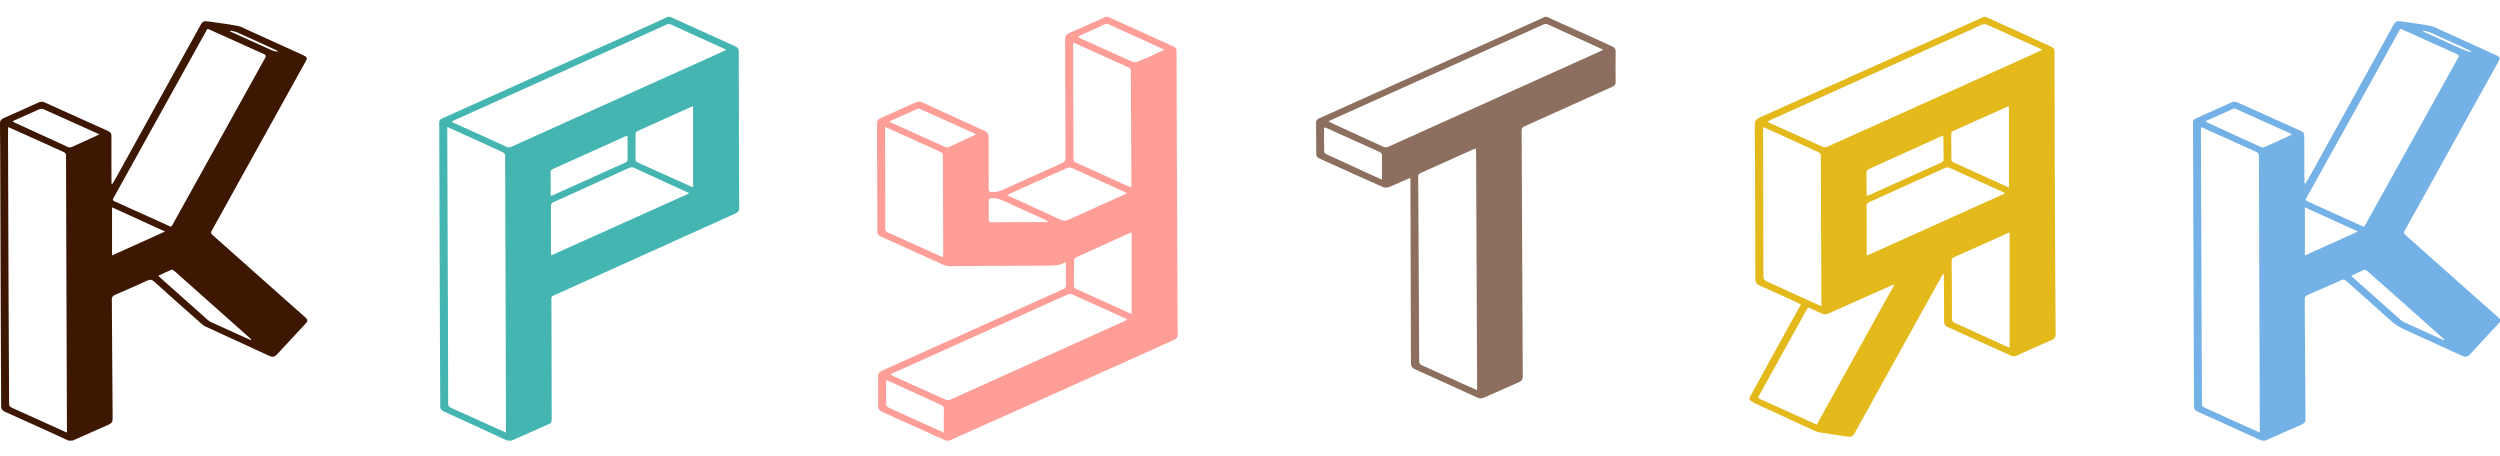 <svg width="126" height="23" viewBox="0 0 126 23" fill="none" xmlns="http://www.w3.org/2000/svg">
<g clip-path="url(#clip0_1_762)">
<path d="M100.072 0.847C100.585 1.079 101.1 1.308 101.612 1.542C102.206 1.813 102.796 2.09 103.391 2.359C103.509 2.412 103.547 2.474 103.548 2.576C103.549 4.121 103.553 5.666 103.558 7.211C103.566 9.495 103.575 11.78 103.585 14.064C103.589 14.997 103.594 15.93 103.606 16.862C103.607 16.993 103.55 17.073 103.402 17.138C102.81 17.395 102.224 17.66 101.636 17.924C101.539 17.968 101.451 17.969 101.354 17.925C100.291 17.443 99.229 16.961 98.163 16.482C98.034 16.424 97.983 16.346 97.983 16.232C97.982 15.467 97.976 14.703 97.971 13.939C97.97 13.9 97.963 13.861 97.958 13.822C97.945 13.82 97.932 13.818 97.919 13.816C97.823 13.99 97.726 14.164 97.629 14.338C96.978 15.511 96.326 16.684 95.675 17.857C94.964 19.14 94.252 20.422 93.543 21.705C93.35 22.054 93.353 22.052 92.876 21.971C92.501 21.908 92.121 21.861 91.746 21.798C91.631 21.779 91.518 21.739 91.416 21.693C90.481 21.267 89.549 20.839 88.618 20.408C88.478 20.344 88.343 20.27 88.22 20.188C88.18 20.16 88.153 20.082 88.173 20.044C88.763 18.962 89.361 17.882 89.957 16.802C90.223 16.32 90.49 15.839 90.766 15.341C90.65 15.286 90.537 15.229 90.421 15.176C89.845 14.913 89.27 14.649 88.69 14.392C88.528 14.32 88.468 14.231 88.469 14.085C88.47 12.302 88.464 10.519 88.458 8.736C88.455 7.91 88.45 7.084 88.44 6.258C88.438 6.103 88.507 6.004 88.686 5.923C92.258 4.323 95.826 2.718 99.396 1.114C99.591 1.026 99.784 0.936 99.978 0.847C100.009 0.847 100.04 0.847 100.072 0.847ZM102.939 2.512C102.86 2.473 102.818 2.451 102.774 2.431C101.914 2.043 101.053 1.659 100.197 1.266C100.067 1.207 99.978 1.204 99.846 1.264C98.344 1.946 96.836 2.622 95.331 3.3C93.289 4.22 91.247 5.14 89.206 6.061C89.165 6.08 89.129 6.106 89.092 6.128C89.111 6.15 89.114 6.159 89.122 6.163C90.04 6.577 90.957 6.993 91.879 7.403C91.933 7.427 92.035 7.421 92.092 7.397C92.605 7.172 93.112 6.939 93.621 6.71C96.45 5.436 99.279 4.163 102.109 2.889C102.376 2.768 102.642 2.647 102.939 2.512ZM88.874 6.406C88.868 6.474 88.86 6.52 88.86 6.567C88.867 9.028 88.876 11.489 88.878 13.95C88.878 14.066 88.928 14.129 89.052 14.184C89.879 14.558 90.703 14.937 91.528 15.314C91.607 15.35 91.69 15.38 91.8 15.425C91.8 15.354 91.8 15.31 91.8 15.267C91.796 14.667 91.792 14.067 91.79 13.467C91.782 11.593 91.775 9.72 91.771 7.846C91.771 7.755 91.729 7.707 91.632 7.663C90.964 7.361 90.299 7.054 89.633 6.749C89.389 6.638 89.145 6.529 88.874 6.406ZM91.134 15.493C91.1 15.543 91.071 15.578 91.051 15.614C90.25 17.063 89.451 18.511 88.646 19.958C88.601 20.04 88.62 20.071 88.711 20.112C89.426 20.433 90.139 20.757 90.852 21.079C91.082 21.183 91.312 21.287 91.564 21.401C92.87 19.048 94.167 16.709 95.463 14.371C95.452 14.362 95.441 14.354 95.43 14.345C95.373 14.37 95.317 14.394 95.26 14.419C94.219 14.881 93.177 15.341 92.138 15.806C92.023 15.857 91.93 15.858 91.818 15.804C91.6 15.698 91.374 15.601 91.134 15.493ZM101.056 9.748C101.012 9.719 100.985 9.695 100.951 9.679C100.053 9.27 99.155 8.861 98.253 8.457C98.199 8.432 98.094 8.434 98.038 8.459C96.759 9.033 95.483 9.612 94.206 10.188C94.114 10.229 94.076 10.278 94.077 10.364C94.082 11.153 94.079 11.941 94.08 12.73C94.08 12.769 94.086 12.809 94.091 12.882C96.428 11.831 98.734 10.793 101.056 9.748ZM101.285 11.715C101.216 11.742 101.184 11.753 101.153 11.767C100.275 12.162 99.397 12.557 98.516 12.948C98.407 12.997 98.362 13.05 98.363 13.15C98.374 14.12 98.38 15.088 98.38 16.058C98.38 16.165 98.42 16.229 98.542 16.284C99.388 16.664 100.23 17.051 101.073 17.435C101.139 17.465 101.207 17.492 101.285 17.524C101.285 15.584 101.285 13.663 101.285 11.715ZM101.25 5.364C101.208 5.366 101.196 5.364 101.188 5.367C100.278 5.776 99.368 6.185 98.457 6.593C98.368 6.633 98.34 6.683 98.341 6.762C98.349 7.185 98.352 7.608 98.351 8.031C98.351 8.111 98.388 8.156 98.477 8.195C99.187 8.514 99.894 8.836 100.602 9.157C100.809 9.251 101.017 9.344 101.25 9.449C101.25 8.072 101.25 6.721 101.25 5.364ZM94.091 9.871C94.151 9.85 94.195 9.837 94.233 9.82C95.437 9.276 96.64 8.732 97.845 8.191C97.933 8.151 97.958 8.107 97.957 8.034C97.951 7.677 97.951 7.319 97.948 6.963C97.948 6.925 97.939 6.887 97.932 6.836C97.876 6.857 97.843 6.867 97.812 6.881C96.598 7.428 95.385 7.975 94.175 8.526C94.122 8.55 94.075 8.619 94.074 8.668C94.068 9.029 94.074 9.391 94.077 9.752C94.078 9.787 94.085 9.822 94.091 9.871Z" fill="#E4B91C"/>
<path d="M55.832 0.847C56.318 1.065 56.806 1.281 57.292 1.501C57.905 1.779 58.515 2.061 59.13 2.338C59.263 2.397 59.298 2.477 59.298 2.591C59.299 3.963 59.303 5.335 59.309 6.707C59.321 9.673 59.335 12.64 59.349 15.606C59.351 16.029 59.35 16.452 59.36 16.875C59.362 16.997 59.303 17.071 59.169 17.132C57.082 18.067 54.999 19.006 52.913 19.942C51.246 20.689 49.576 21.431 47.908 22.178C47.799 22.227 47.714 22.229 47.603 22.178C46.56 21.702 45.516 21.228 44.468 20.759C44.312 20.689 44.251 20.604 44.254 20.463C44.264 19.962 44.264 19.461 44.254 18.959C44.251 18.82 44.318 18.743 44.466 18.677C46.648 17.697 48.826 16.715 51.005 15.734C51.856 15.351 52.706 14.966 53.559 14.586C53.679 14.533 53.729 14.473 53.726 14.363C53.717 14.03 53.723 13.697 53.723 13.364C53.723 13.321 53.718 13.277 53.715 13.226C53.676 13.232 53.651 13.23 53.638 13.238C53.423 13.375 53.171 13.386 52.909 13.387C51.214 13.395 49.519 13.409 47.823 13.415C47.725 13.415 47.618 13.38 47.531 13.34C46.484 12.869 45.441 12.393 44.395 11.921C44.273 11.866 44.22 11.794 44.22 11.682C44.216 9.862 44.209 8.042 44.199 6.222C44.198 6.094 44.245 6.01 44.397 5.944C44.98 5.692 45.558 5.431 46.133 5.168C46.269 5.106 46.378 5.113 46.51 5.175C47.546 5.652 48.584 6.126 49.626 6.597C49.771 6.663 49.825 6.742 49.825 6.873C49.823 7.765 49.833 8.656 49.833 9.548C49.833 9.643 49.868 9.675 49.993 9.679C50.19 9.687 50.358 9.649 50.529 9.571C51.526 9.116 52.528 8.666 53.531 8.218C53.658 8.162 53.7 8.098 53.7 7.985C53.691 5.98 53.691 3.975 53.681 1.97C53.681 1.812 53.751 1.725 53.924 1.65C54.495 1.405 55.057 1.149 55.623 0.897C55.653 0.883 55.679 0.864 55.707 0.847C55.747 0.847 55.789 0.847 55.832 0.847ZM56.823 16.115C56.772 16.083 56.743 16.059 56.709 16.044C55.819 15.64 54.929 15.236 54.035 14.837C53.981 14.813 53.88 14.815 53.824 14.839C53.537 14.959 53.258 15.09 52.976 15.217C50.323 16.411 47.671 17.605 45.019 18.8C44.973 18.82 44.932 18.849 44.873 18.882C44.916 18.904 44.936 18.915 44.958 18.925C45.844 19.325 46.733 19.723 47.617 20.127C47.732 20.179 47.815 20.18 47.931 20.128C50.153 19.122 52.378 18.12 54.602 17.118C55.334 16.788 56.065 16.457 56.823 16.115ZM57.023 9.438C57.023 9.362 57.024 9.313 57.023 9.265C57.019 8.567 57.014 7.869 57.01 7.17C57.004 5.967 56.998 4.764 56.995 3.561C56.995 3.48 56.959 3.435 56.871 3.395C56.147 3.071 55.425 2.743 54.703 2.417C54.51 2.329 54.317 2.241 54.097 2.141C54.092 2.205 54.085 2.244 54.085 2.282C54.092 4.196 54.098 6.11 54.103 8.023C54.103 8.108 54.143 8.156 54.236 8.198C55.119 8.595 55.998 8.996 56.879 9.396C56.912 9.411 56.952 9.418 57.023 9.438ZM44.607 6.398C44.607 6.474 44.607 6.514 44.607 6.554C44.611 8.214 44.617 9.873 44.616 11.533C44.616 11.632 44.669 11.68 44.768 11.724C45.636 12.116 46.503 12.51 47.371 12.902C47.414 12.922 47.461 12.936 47.53 12.962C47.534 12.899 47.539 12.856 47.539 12.813C47.538 12.209 47.535 11.605 47.532 11.002C47.529 9.946 47.525 8.89 47.524 7.834C47.524 7.75 47.491 7.7 47.396 7.657C46.649 7.322 45.906 6.982 45.161 6.644C44.99 6.567 44.818 6.492 44.607 6.398ZM56.804 9.744C56.74 9.71 56.7 9.686 56.656 9.666C55.777 9.263 54.899 8.86 54.016 8.462C53.958 8.436 53.847 8.436 53.789 8.462C52.821 8.892 51.858 9.328 50.894 9.763C50.853 9.782 50.817 9.808 50.766 9.839C50.81 9.861 50.831 9.872 50.853 9.882C51.705 10.272 52.56 10.658 53.406 11.056C53.585 11.14 53.715 11.141 53.897 11.057C54.85 10.617 55.813 10.19 56.804 9.744ZM57.033 11.719C56.964 11.741 56.935 11.747 56.909 11.759C56.018 12.16 55.125 12.56 54.238 12.966C54.182 12.993 54.133 13.07 54.132 13.123C54.123 13.546 54.129 13.969 54.125 14.392C54.124 14.477 54.161 14.525 54.256 14.568C54.93 14.87 55.6 15.177 56.271 15.482C56.523 15.596 56.774 15.711 57.033 15.829C57.033 14.455 57.033 13.1 57.033 11.719ZM49.195 6.78C49.16 6.755 49.151 6.745 49.138 6.739C48.221 6.324 47.304 5.908 46.385 5.496C46.342 5.477 46.262 5.476 46.22 5.495C45.784 5.685 45.353 5.881 44.922 6.076C44.891 6.09 44.87 6.118 44.837 6.145C45.783 6.572 46.71 6.989 47.635 7.409C47.727 7.451 47.791 7.424 47.864 7.391C48.181 7.245 48.498 7.1 48.815 6.955C48.936 6.899 49.057 6.843 49.195 6.78ZM58.696 2.508C57.718 2.063 56.78 1.635 55.839 1.211C55.801 1.194 55.725 1.204 55.683 1.222C55.264 1.409 54.849 1.603 54.43 1.79C54.316 1.841 54.317 1.869 54.43 1.92C55.316 2.319 56.2 2.723 57.088 3.12C57.147 3.147 57.256 3.146 57.316 3.121C57.636 2.989 57.948 2.845 58.262 2.704C58.398 2.644 58.532 2.582 58.696 2.508ZM47.568 21.804C47.568 21.732 47.568 21.689 47.568 21.646C47.568 21.297 47.562 20.948 47.571 20.599C47.574 20.502 47.528 20.453 47.426 20.407C46.758 20.105 46.094 19.799 45.428 19.494C45.185 19.383 44.941 19.274 44.682 19.157C44.67 19.201 44.657 19.227 44.657 19.253C44.656 19.635 44.653 20.017 44.661 20.399C44.662 20.444 44.714 20.505 44.765 20.53C44.991 20.642 45.225 20.743 45.457 20.848C46.147 21.161 46.837 21.473 47.568 21.804ZM52.795 11.191C52.799 11.178 52.803 11.164 52.807 11.151C52.777 11.133 52.749 11.113 52.717 11.099C51.973 10.76 51.227 10.425 50.486 10.082C50.334 10.012 50.182 9.983 50.008 9.986C49.88 9.988 49.83 10.017 49.832 10.12C49.838 10.437 49.838 10.753 49.832 11.069C49.83 11.175 49.885 11.201 50.011 11.201C50.801 11.195 51.59 11.194 52.38 11.191C52.518 11.191 52.657 11.191 52.795 11.191Z" fill="#FF9D97"/>
<path d="M25.654 22.247C25.066 21.977 24.479 21.706 23.892 21.436C23.384 21.203 22.879 20.968 22.368 20.741C22.237 20.682 22.189 20.608 22.188 20.492C22.185 19.178 22.174 17.863 22.17 16.549C22.158 13.267 22.149 9.985 22.139 6.703C22.139 6.531 22.142 6.358 22.134 6.186C22.129 6.078 22.182 6.014 22.303 5.96C23.824 5.278 25.342 4.593 26.862 3.909C28.933 2.978 31.004 2.049 33.075 1.118C33.268 1.031 33.457 0.937 33.649 0.847C33.691 0.847 33.733 0.847 33.775 0.847C34.142 1.013 34.509 1.178 34.875 1.345C35.602 1.674 36.327 2.005 37.055 2.333C37.183 2.391 37.231 2.465 37.232 2.582C37.234 4.739 37.241 6.895 37.248 9.052C37.25 9.528 37.251 10.005 37.261 10.481C37.264 10.615 37.205 10.696 37.05 10.766C34.143 12.074 31.239 13.387 28.335 14.699C28.194 14.763 28.056 14.832 27.911 14.889C27.815 14.926 27.79 14.978 27.791 15.056C27.795 15.918 27.797 16.781 27.799 17.643C27.801 18.822 27.801 20.001 27.805 21.18C27.806 21.282 27.742 21.34 27.64 21.385C27.014 21.662 26.388 21.938 25.762 22.215C25.745 22.223 25.732 22.237 25.717 22.248C25.696 22.247 25.674 22.247 25.654 22.247ZM22.542 6.396C22.542 6.476 22.542 6.52 22.542 6.564C22.554 9.789 22.566 13.015 22.578 16.24C22.583 17.608 22.589 18.976 22.589 20.344C22.589 20.448 22.628 20.507 22.744 20.558C23.383 20.843 24.017 21.133 24.653 21.421C24.924 21.544 25.196 21.665 25.502 21.802C25.502 21.72 25.502 21.664 25.502 21.609C25.492 18.376 25.482 15.142 25.472 11.909C25.467 10.557 25.461 9.205 25.459 7.853C25.459 7.757 25.414 7.706 25.311 7.66C24.689 7.379 24.069 7.092 23.448 6.808C23.161 6.676 22.871 6.546 22.542 6.396ZM22.775 6.125C22.799 6.152 22.803 6.161 22.811 6.165C23.719 6.577 24.628 6.988 25.535 7.402C25.626 7.443 25.697 7.433 25.782 7.394C26.413 7.107 27.045 6.822 27.677 6.538C30.607 5.218 33.536 3.899 36.466 2.58C36.508 2.561 36.544 2.535 36.597 2.504C36.554 2.483 36.534 2.472 36.512 2.462C35.613 2.054 34.712 1.649 33.817 1.236C33.702 1.183 33.633 1.223 33.548 1.261C31.965 1.974 30.382 2.687 28.799 3.401C26.834 4.286 24.87 5.171 22.905 6.057C22.862 6.076 22.822 6.1 22.775 6.125ZM34.742 9.743C34.672 9.708 34.63 9.684 34.586 9.664C33.711 9.264 32.836 8.865 31.963 8.463C31.874 8.421 31.805 8.42 31.717 8.46C30.45 9.035 29.183 9.609 27.913 10.18C27.811 10.226 27.765 10.277 27.766 10.374C27.772 11.158 27.769 11.943 27.77 12.728C27.77 12.766 27.777 12.804 27.783 12.87C30.112 11.823 32.412 10.79 34.742 9.743ZM34.933 9.432C34.933 8.064 34.933 6.717 34.933 5.358C34.888 5.37 34.868 5.373 34.851 5.38C33.946 5.786 33.039 6.192 32.137 6.603C32.083 6.627 32.035 6.697 32.034 6.747C32.026 7.174 32.031 7.601 32.028 8.028C32.028 8.106 32.059 8.153 32.15 8.194C33.038 8.592 33.923 8.993 34.809 9.393C34.843 9.409 34.883 9.417 34.933 9.432ZM31.619 6.846C31.588 6.846 31.581 6.844 31.578 6.846C30.341 7.404 29.106 7.962 27.869 8.517C27.776 8.558 27.752 8.61 27.752 8.687C27.755 9.052 27.753 9.418 27.754 9.783C27.754 9.809 27.765 9.835 27.773 9.869C27.825 9.85 27.864 9.839 27.9 9.823C29.108 9.278 30.316 8.731 31.526 8.188C31.618 8.147 31.631 8.097 31.631 8.027C31.629 7.666 31.63 7.305 31.629 6.943C31.63 6.912 31.623 6.881 31.619 6.846Z" fill="#44B5B1"/>
<path d="M114.07 22.247C113.363 21.925 112.655 21.603 111.947 21.282C111.557 21.104 111.167 20.926 110.773 20.753C110.638 20.695 110.581 20.62 110.581 20.497C110.58 19.527 110.57 18.558 110.566 17.588C110.553 13.961 110.542 10.333 110.529 6.706C110.529 6.525 110.531 6.344 110.525 6.163C110.522 6.075 110.563 6.016 110.661 5.973C111.263 5.704 111.864 5.434 112.463 5.162C112.569 5.114 112.661 5.112 112.769 5.161C113.836 5.644 114.906 6.125 115.976 6.605C116.095 6.658 116.136 6.729 116.135 6.836C116.133 7.612 116.139 8.389 116.142 9.165C116.142 9.197 116.147 9.229 116.186 9.271C116.252 9.161 116.319 9.052 116.381 8.94C117.468 6.976 118.554 5.012 119.64 3.049C119.968 2.454 120.298 1.86 120.627 1.266C120.734 1.073 120.786 1.046 121.062 1.085C121.543 1.153 122.026 1.217 122.502 1.305C122.679 1.338 122.839 1.434 123.002 1.508C123.943 1.934 124.882 2.361 125.821 2.789C125.998 2.869 126.022 2.921 125.939 3.072C125.537 3.798 125.133 4.524 124.73 5.249C124.08 6.423 123.431 7.596 122.781 8.77C122.25 9.729 121.72 10.688 121.184 11.646C121.14 11.723 121.15 11.769 121.219 11.83C122.269 12.761 123.317 13.694 124.365 14.626C124.886 15.089 125.406 15.553 125.931 16.013C126.031 16.101 126.044 16.177 125.953 16.274C125.458 16.806 124.969 17.34 124.475 17.872C124.36 17.995 124.251 18.007 124.078 17.928C123.217 17.534 122.356 17.14 121.495 16.746C121.427 16.715 121.361 16.68 121.291 16.653C120.946 16.519 120.673 16.325 120.422 16.096C119.703 15.442 118.965 14.799 118.238 14.15C118.161 14.081 118.101 14.074 117.998 14.12C117.439 14.373 116.876 14.62 116.311 14.865C116.194 14.915 116.157 14.979 116.157 15.082C116.172 17.095 116.18 19.108 116.197 21.121C116.198 21.259 116.138 21.34 115.986 21.405C115.366 21.674 114.751 21.949 114.134 22.222C114.121 22.228 114.112 22.239 114.101 22.247C114.091 22.247 114.081 22.247 114.07 22.247ZM110.938 6.406C110.932 6.475 110.925 6.522 110.926 6.569C110.938 9.999 110.95 13.429 110.963 16.859C110.968 18.025 110.978 19.192 110.98 20.358C110.98 20.453 111.021 20.506 111.124 20.552C111.807 20.858 112.487 21.169 113.169 21.477C113.398 21.581 113.629 21.683 113.893 21.801C113.893 21.725 113.893 21.678 113.893 21.631C113.884 18.706 113.874 15.781 113.864 12.857C113.858 11.189 113.852 9.521 113.85 7.854C113.85 7.756 113.815 7.699 113.702 7.649C113.035 7.353 112.374 7.05 111.71 6.75C111.462 6.638 111.213 6.528 110.938 6.406ZM119.141 11.434C119.176 11.38 119.207 11.338 119.231 11.295C119.462 10.881 119.691 10.468 119.92 10.054C120.568 8.888 121.216 7.723 121.863 6.558C122.537 5.344 123.209 4.129 123.886 2.916C123.937 2.824 123.934 2.775 123.811 2.72C122.913 2.319 122.019 1.911 121.124 1.507C121.08 1.487 121.033 1.473 120.981 1.455C120.961 1.485 120.949 1.502 120.938 1.52C120.451 2.4 119.964 3.281 119.476 4.16C118.394 6.107 117.312 8.055 116.229 10.001C116.194 10.065 116.194 10.102 116.281 10.141C117.227 10.566 118.172 10.994 119.141 11.434ZM111.145 6.112C111.222 6.153 111.269 6.183 111.32 6.207C112.185 6.603 113.051 6.999 113.916 7.396C114.001 7.435 114.072 7.441 114.161 7.399C114.568 7.211 114.978 7.028 115.387 6.842C115.429 6.823 115.465 6.797 115.52 6.764C114.554 6.329 113.614 5.904 112.672 5.482C112.643 5.469 112.587 5.467 112.559 5.48C112.098 5.683 111.639 5.89 111.145 6.112ZM116.166 12.873C117.069 12.466 117.938 12.075 118.84 11.668C117.922 11.25 117.052 10.853 116.166 10.45C116.166 11.269 116.166 12.054 116.166 12.873ZM118.509 13.895C118.527 13.921 118.532 13.933 118.542 13.942C119.366 14.677 120.19 15.413 121.016 16.146C121.064 16.188 121.128 16.221 121.191 16.25C121.816 16.535 122.443 16.819 123.07 17.102C123.11 17.12 123.156 17.132 123.199 17.147C123.185 17.105 123.16 17.078 123.133 17.054C122.263 16.279 121.392 15.505 120.521 14.73C120.115 14.369 119.71 14.008 119.3 13.65C119.266 13.62 119.183 13.585 119.154 13.597C118.938 13.688 118.73 13.791 118.509 13.895ZM124.513 2.624C124.52 2.614 124.527 2.603 124.535 2.593C124.502 2.57 124.472 2.541 124.434 2.524C123.777 2.223 123.121 1.921 122.461 1.625C122.365 1.582 122.246 1.572 122.138 1.547C122.133 1.559 122.128 1.571 122.123 1.583C122.144 1.594 122.164 1.605 122.185 1.614C122.82 1.903 123.454 2.193 124.093 2.478C124.225 2.537 124.372 2.576 124.513 2.624Z" fill="#73B1E7"/>
<path d="M3.534 22.247C3.173 22.08 2.815 21.91 2.452 21.746C1.721 21.414 0.99 21.083 0.255 20.756C0.115 20.694 0.058 20.615 0.058 20.488C0.057 19.482 0.048 18.475 0.044 17.468C0.033 14.551 0.024 11.634 0.014 8.717C0.011 7.883 0.009 7.048 -0.001 6.214C-0.002 6.089 0.046 6.012 0.192 5.949C0.774 5.695 1.35 5.433 1.926 5.17C2.042 5.117 2.138 5.111 2.259 5.166C3.321 5.649 4.387 6.127 5.453 6.605C5.57 6.658 5.616 6.726 5.616 6.835C5.612 7.599 5.617 8.363 5.619 9.128C5.619 9.171 5.619 9.215 5.619 9.258C5.635 9.262 5.65 9.265 5.665 9.269C5.731 9.158 5.8 9.048 5.862 8.936C6.815 7.213 7.768 5.49 8.72 3.767C9.182 2.931 9.645 2.096 10.108 1.261C10.211 1.074 10.267 1.047 10.532 1.085C11.018 1.154 11.507 1.216 11.987 1.307C12.169 1.341 12.332 1.442 12.5 1.518C13.427 1.938 14.352 2.36 15.279 2.781C15.482 2.874 15.502 2.92 15.408 3.09C14.3 5.087 13.191 7.083 12.083 9.08C11.61 9.934 11.142 10.79 10.664 11.642C10.618 11.725 10.63 11.771 10.702 11.835C11.792 12.8 12.878 13.767 13.964 14.733C14.44 15.156 14.913 15.581 15.394 16C15.511 16.101 15.521 16.183 15.419 16.292C14.925 16.819 14.438 17.35 13.946 17.877C13.84 17.992 13.731 18.008 13.576 17.937C12.497 17.443 11.418 16.95 10.344 16.451C10.247 16.407 10.171 16.332 10.095 16.265C9.315 15.575 8.535 14.885 7.764 14.189C7.646 14.083 7.56 14.077 7.41 14.146C6.877 14.392 6.336 14.628 5.794 14.863C5.679 14.913 5.635 14.973 5.636 15.078C5.651 17.091 5.66 19.104 5.677 21.117C5.678 21.262 5.611 21.343 5.456 21.41C4.823 21.686 4.194 21.968 3.565 22.247C3.555 22.247 3.544 22.247 3.534 22.247ZM3.373 21.803C3.373 21.721 3.373 21.67 3.373 21.618C3.363 18.701 3.353 15.785 3.343 12.868C3.337 11.192 3.33 9.516 3.328 7.84C3.328 7.751 3.295 7.699 3.192 7.654C2.449 7.323 1.71 6.986 0.969 6.651C0.794 6.572 0.617 6.496 0.413 6.405C0.409 6.477 0.404 6.524 0.404 6.571C0.412 9.27 0.419 11.969 0.431 14.668C0.438 16.566 0.452 18.464 0.459 20.362C0.459 20.459 0.505 20.509 0.607 20.554C1.023 20.738 1.435 20.928 1.848 21.115C2.343 21.338 2.838 21.562 3.373 21.803ZM10.475 1.452C10.449 1.476 10.435 1.483 10.429 1.494C9.681 2.84 8.934 4.186 8.187 5.532C7.364 7.017 6.542 8.503 5.715 9.987C5.669 10.07 5.681 10.107 5.783 10.152C6.345 10.401 6.902 10.655 7.461 10.908C7.842 11.081 8.222 11.253 8.615 11.432C8.648 11.389 8.678 11.357 8.698 11.321C9.379 10.095 10.059 8.87 10.74 7.644C11.616 6.065 12.491 4.486 13.37 2.907C13.418 2.819 13.406 2.773 13.292 2.722C12.53 2.383 11.773 2.038 11.013 1.695C10.833 1.613 10.653 1.532 10.475 1.452ZM5.002 6.776C4.96 6.751 4.949 6.742 4.936 6.737C4.017 6.322 3.098 5.907 2.177 5.497C2.131 5.477 2.045 5.48 1.998 5.501C1.693 5.63 1.394 5.767 1.094 5.902C0.946 5.968 0.798 6.035 0.634 6.109C0.68 6.14 0.704 6.162 0.733 6.176C1.625 6.585 2.518 6.993 3.41 7.403C3.494 7.442 3.562 7.435 3.642 7.398C3.995 7.235 4.35 7.076 4.704 6.915C4.797 6.872 4.89 6.828 5.002 6.776ZM5.647 10.45C5.647 11.267 5.647 12.055 5.647 12.873C6.549 12.466 7.416 12.075 8.318 11.669C7.405 11.252 6.537 10.856 5.647 10.45ZM7.982 13.898C8.004 13.924 8.014 13.938 8.027 13.95C8.845 14.679 9.663 15.408 10.483 16.136C10.534 16.181 10.6 16.219 10.667 16.249C11.225 16.504 11.784 16.756 12.343 17.009C12.45 17.057 12.559 17.103 12.667 17.15C12.658 17.103 12.632 17.074 12.602 17.048C11.749 16.288 10.895 15.529 10.041 14.77C9.621 14.396 9.202 14.022 8.78 13.65C8.746 13.621 8.67 13.58 8.647 13.59C8.423 13.686 8.207 13.792 7.982 13.898ZM11.611 1.544C11.606 1.555 11.601 1.567 11.595 1.579C11.611 1.588 11.624 1.598 11.641 1.605C12.331 1.918 13.019 2.232 13.712 2.54C13.8 2.579 13.908 2.589 14.007 2.613C13.982 2.568 13.949 2.541 13.909 2.523C13.258 2.224 12.606 1.924 11.95 1.631C11.85 1.586 11.725 1.572 11.611 1.544Z" fill="#3D1701"/>
<path d="M77.952 0.847C78.703 1.185 79.454 1.521 80.204 1.859C80.55 2.015 80.892 2.176 81.238 2.331C81.368 2.39 81.432 2.462 81.43 2.588C81.421 3.101 81.422 3.615 81.429 4.129C81.43 4.252 81.372 4.324 81.237 4.384C79.766 5.045 78.299 5.709 76.828 6.37C76.728 6.415 76.69 6.464 76.69 6.554C76.702 8.645 76.71 10.736 76.719 12.828C76.728 14.886 76.735 16.944 76.747 19.003C76.748 19.126 76.692 19.201 76.558 19.259C75.971 19.516 75.386 19.774 74.803 20.037C74.676 20.094 74.572 20.093 74.442 20.033C73.41 19.558 72.376 19.087 71.337 18.622C71.175 18.549 71.111 18.463 71.11 18.318C71.105 15.249 71.095 12.18 71.086 9.111C71.086 9.071 71.08 9.031 71.075 8.968C70.94 9.025 70.827 9.072 70.715 9.12C70.477 9.224 70.245 9.338 69.998 9.429C69.914 9.46 69.772 9.462 69.693 9.427C68.625 8.953 67.564 8.468 66.498 7.99C66.383 7.938 66.339 7.871 66.339 7.771C66.339 7.24 66.335 6.711 66.328 6.18C66.327 6.079 66.371 6.016 66.488 5.963C70.204 4.296 73.918 2.626 77.632 0.956C77.709 0.922 77.782 0.883 77.857 0.847C77.888 0.847 77.92 0.847 77.952 0.847ZM74.447 19.667C74.43 15.587 74.413 11.546 74.395 7.488C74.325 7.506 74.294 7.51 74.268 7.522C73.38 7.921 72.494 8.321 71.604 8.717C71.498 8.764 71.476 8.821 71.477 8.906C71.485 9.855 71.489 10.804 71.494 11.753C71.506 13.909 71.519 16.066 71.528 18.223C71.528 18.313 71.565 18.364 71.664 18.409C72.302 18.695 72.936 18.985 73.572 19.273C73.848 19.398 74.124 19.521 74.447 19.667ZM80.805 2.504C79.841 2.064 78.913 1.639 77.981 1.219C77.934 1.198 77.84 1.212 77.786 1.236C74.487 2.718 71.189 4.203 67.891 5.688C67.587 5.824 67.284 5.961 66.953 6.11C67.027 6.152 67.077 6.185 67.131 6.21C67.992 6.604 68.854 6.996 69.713 7.394C69.822 7.444 69.9 7.428 69.999 7.383C73.523 5.795 77.049 4.208 80.574 2.62C80.645 2.589 80.712 2.552 80.805 2.504ZM69.652 9.056C69.652 8.978 69.652 8.937 69.652 8.897C69.652 8.544 69.649 8.191 69.654 7.838C69.655 7.749 69.617 7.699 69.517 7.653C68.625 7.254 67.736 6.851 66.846 6.449C66.818 6.437 66.783 6.434 66.749 6.426C66.74 6.448 66.731 6.46 66.731 6.472C66.732 6.865 66.731 7.259 66.741 7.653C66.743 7.696 66.807 7.753 66.861 7.778C67.564 8.104 68.271 8.426 68.977 8.749C69.189 8.845 69.4 8.941 69.652 9.056Z" fill="#8C6F5E"/>
</g>
<defs>
<clipPath id="clip0_1_762">
<rect width="126.007" height="21.414" fill="white" transform="translate(0 0.793)"/>
</clipPath>
</defs>
</svg>
